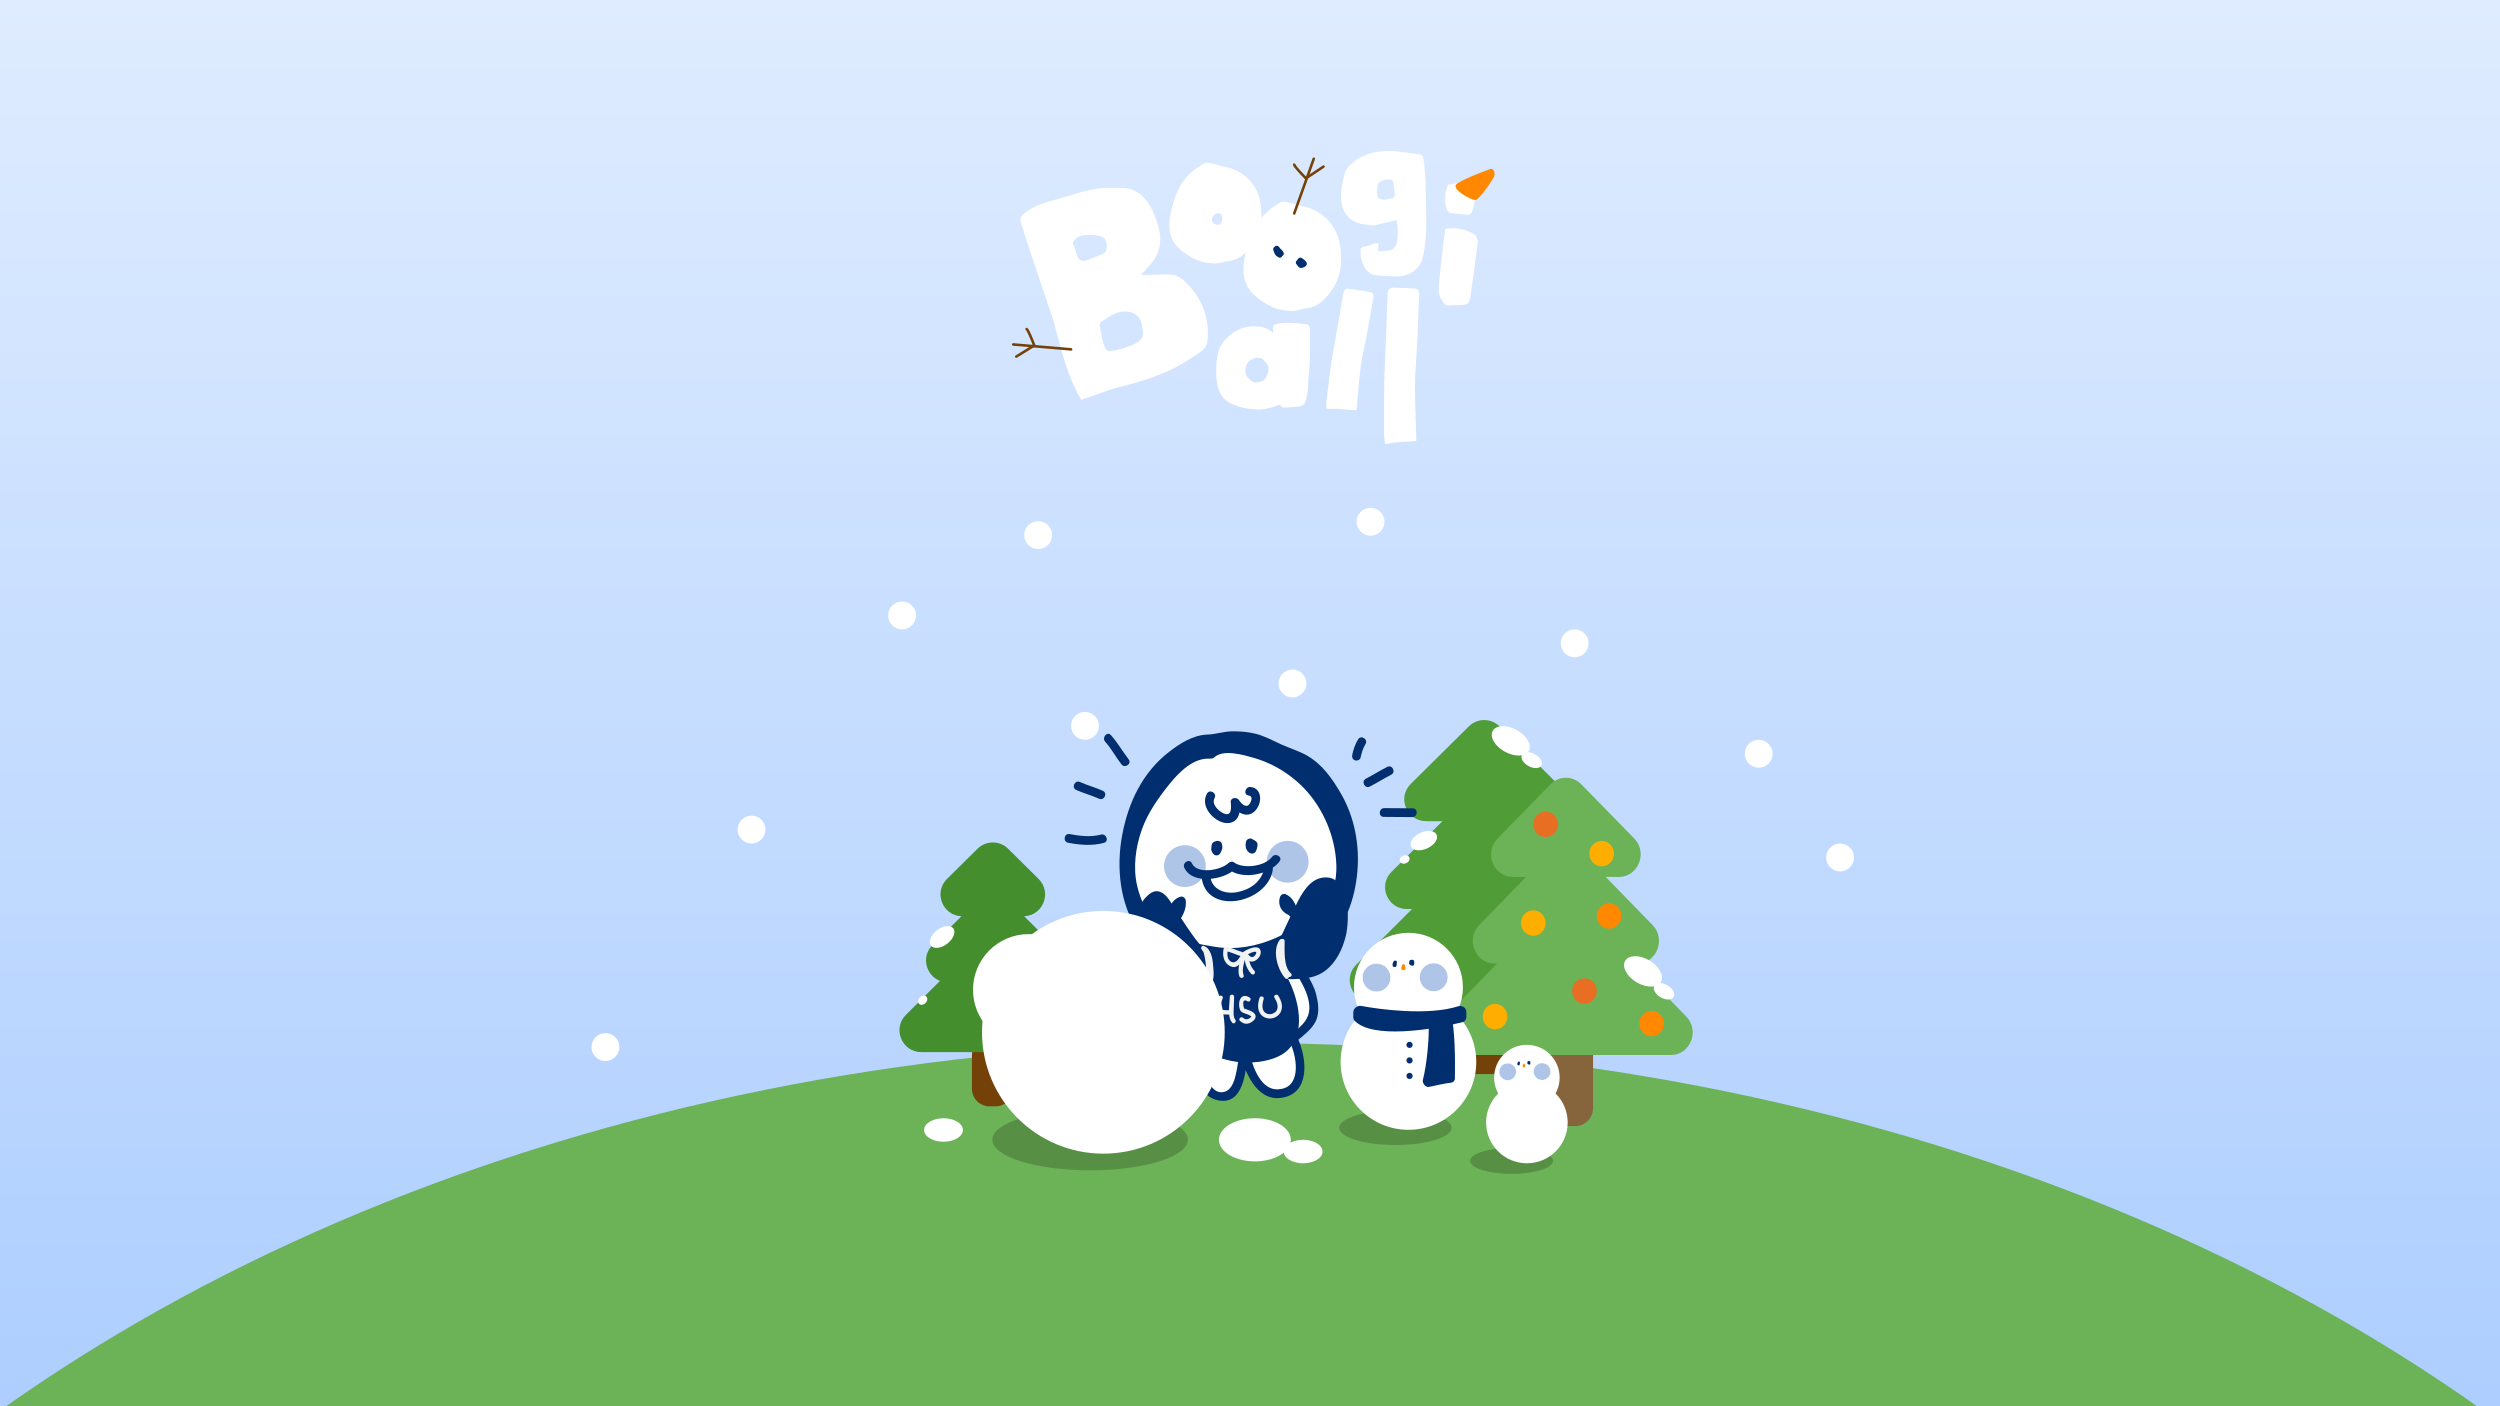 <svg width="1920" height="1080" viewBox="0 0 1920 1080" fill="none" xmlns="http://www.w3.org/2000/svg">
<rect x="0" y="0" width="1920" height="1080" fill="#808080" stroke="none"/>
<rect width="1920" height="1080" fill="url(#paint0_linear_1407_3060)"/>
<mask id="mask0_1407_3060" style="mask-type:alpha" maskUnits="userSpaceOnUse" x="0" y="370" width="1920" height="710">
<rect y="370" width="1920" height="710" fill="#D9D9D9"/>
</mask>
<g mask="url(#mask0_1407_3060)">
<path d="M1003.32 524.91C1003.32 530.824 998.527 535.618 992.614 535.618C986.701 535.618 981.907 530.824 981.907 524.91C981.907 518.997 986.701 514.203 992.614 514.203C998.527 514.203 1003.32 518.997 1003.32 524.91Z" fill="white"/>
<path d="M587.881 637.123C587.881 643.037 583.087 647.83 577.174 647.83C571.26 647.83 566.467 643.037 566.467 637.123C566.467 631.21 571.26 626.416 577.174 626.416C583.087 626.416 587.881 631.21 587.881 637.123Z" fill="white"/>
<path d="M739.495 766.465C739.495 772.378 734.701 777.172 728.788 777.172C722.874 777.172 718.08 772.378 718.08 766.465C718.08 760.552 722.874 755.758 728.788 755.758C734.701 755.758 739.495 760.552 739.495 766.465Z" fill="white"/>
<path d="M1063.28 400.707C1063.28 406.621 1058.49 411.414 1052.57 411.414C1046.66 411.414 1041.87 406.621 1041.87 400.707C1041.87 394.794 1046.66 390 1052.57 390C1058.49 390 1063.28 394.794 1063.28 400.707Z" fill="white"/>
<path d="M1361.37 578.875C1361.37 584.789 1356.58 589.582 1350.66 589.582C1344.75 589.582 1339.95 584.789 1339.95 578.875C1339.95 572.962 1344.75 568.168 1350.66 568.168C1356.58 568.168 1361.37 572.962 1361.37 578.875Z" fill="white"/>
<path d="M1220.03 494.074C1220.03 499.988 1215.24 504.782 1209.33 504.782C1203.41 504.782 1198.62 499.988 1198.62 494.074C1198.62 488.161 1203.41 483.367 1209.33 483.367C1215.24 483.367 1220.03 488.161 1220.03 494.074Z" fill="white"/>
<path d="M1423.9 658.539C1423.9 664.453 1419.11 669.246 1413.19 669.246C1407.28 669.246 1402.49 664.453 1402.49 658.539C1402.49 652.626 1407.28 647.832 1413.19 647.832C1419.11 647.832 1423.9 652.626 1423.9 658.539Z" fill="white"/>
<path d="M808.021 410.987C808.021 416.9 803.228 421.694 797.314 421.694C791.401 421.694 786.607 416.9 786.607 410.987C786.607 405.073 791.401 400.279 797.314 400.279C803.228 400.279 808.021 405.073 808.021 410.987Z" fill="white"/>
<path d="M703.519 472.658C703.519 478.572 698.725 483.366 692.812 483.366C686.898 483.366 682.104 478.572 682.104 472.658C682.104 466.745 686.898 461.951 692.812 461.951C698.725 461.951 703.519 466.745 703.519 472.658Z" fill="white"/>
<path d="M843.998 557.459C843.998 563.373 839.204 568.166 833.29 568.166C827.377 568.166 822.583 563.373 822.583 557.459C822.583 551.546 827.377 546.752 833.29 546.752C839.204 546.752 843.998 551.546 843.998 557.459Z" fill="white"/>
<path d="M475.67 804.154C475.67 810.068 470.876 814.862 464.963 814.862C459.049 814.862 454.256 810.068 454.256 804.154C454.256 798.241 459.049 793.447 464.963 793.447C470.876 793.447 475.67 798.241 475.67 804.154Z" fill="white"/>
<path fill-rule="evenodd" clip-rule="evenodd" d="M-185 1246.93C56.9 978.519 476.466 801 953.542 801C1438.74 801 1864.45 984.612 2104.28 1260.71C1862.65 1634.56 1442.23 1882 964.035 1882C479.985 1882 55.14 1628.47 -185 1246.93Z" fill="#6CB257"/>
<path d="M1118.53 768.432C1118.53 760.972 1124.58 754.924 1132.04 754.924H1147.2C1154.66 754.924 1160.71 760.972 1160.71 768.432V811.39C1160.71 818.851 1154.66 824.899 1147.2 824.899H1132.04C1124.58 824.899 1118.53 818.851 1118.53 811.39V768.432Z" fill="#744108"/>
<path fill-rule="evenodd" clip-rule="evenodd" d="M1128.05 557.849C1134.58 551.384 1145.1 551.384 1151.63 557.849L1196.22 602.014C1206.85 612.543 1199.4 630.666 1184.44 630.666H1171.9L1210.98 669.533C1221.58 680.071 1214.11 698.16 1199.17 698.16H1195.25L1238.12 740.883C1248.71 751.427 1241.24 769.499 1226.3 769.499H1053.38C1038.44 769.499 1030.98 751.427 1041.56 740.883L1084.43 698.16H1080.51C1065.57 698.16 1058.1 680.071 1068.7 669.533L1107.78 630.666H1095.25C1080.28 630.666 1072.83 612.543 1083.46 602.014L1128.05 557.849Z" fill="#509D38"/>
<path d="M1174.12 576.621C1171.58 581.21 1163.32 581.503 1155.68 577.274C1148.03 573.046 1143.88 565.898 1146.42 561.309C1148.96 556.72 1157.22 556.428 1164.86 560.656C1172.51 564.884 1176.66 572.032 1174.12 576.621Z" fill="white"/>
<path d="M1183.82 587.89C1182.44 590.388 1177.97 590.563 1173.84 588.28C1169.71 585.996 1167.48 582.12 1168.86 579.622C1170.24 577.123 1174.71 576.949 1178.84 579.232C1182.97 581.515 1185.2 585.391 1183.82 587.89Z" fill="white"/>
<path d="M1103.31 641.033C1104.83 644.293 1101.65 648.978 1096.21 651.496C1090.78 654.015 1085.15 653.414 1083.64 650.155C1082.13 646.895 1085.31 642.21 1090.74 639.691C1096.17 637.172 1101.8 637.773 1103.31 641.033Z" fill="white"/>
<path d="M1082.32 658.435C1083.03 659.965 1082 661.949 1080.03 662.865C1078.05 663.781 1075.87 663.283 1075.16 661.752C1074.45 660.221 1075.48 658.238 1077.46 657.322C1079.43 656.406 1081.61 656.904 1082.32 658.435Z" fill="white"/>
<path d="M746.452 810.583C746.452 803.122 752.5 797.074 759.96 797.074H764.645C772.105 797.074 778.153 803.122 778.153 810.583V836.153C778.153 843.613 772.105 849.661 764.645 849.661H759.96C752.5 849.661 746.452 843.613 746.452 836.153V810.583Z" fill="#744108"/>
<path fill-rule="evenodd" clip-rule="evenodd" d="M750.681 651.868C757.209 645.403 767.727 645.403 774.255 651.868L797.651 675.039C808.118 685.406 801.051 703.136 786.549 703.679L808.779 725.787C817.823 734.782 813.711 749.276 803.02 753.33L829.194 779.411C839.775 789.954 832.308 808.026 817.371 808.026H707.565C692.627 808.026 685.161 789.954 695.742 779.411L721.916 753.33C711.224 749.276 707.112 734.782 716.157 725.787L738.386 703.679C723.884 703.136 716.817 685.406 727.285 675.039L750.681 651.868Z" fill="#448E2D"/>
<path d="M732.114 712.952C734.311 715.795 732.251 721.069 727.513 724.731C722.774 728.393 717.152 729.057 714.955 726.214C712.757 723.371 714.817 718.098 719.556 714.435C724.294 710.773 729.916 710.109 732.114 712.952Z" fill="white"/>
<path d="M711.42 765.394C712.604 766.595 712.307 768.809 710.756 770.338C709.205 771.867 706.987 772.133 705.803 770.931C704.618 769.73 704.915 767.516 706.466 765.987C708.017 764.458 710.235 764.192 711.42 765.394Z" fill="white"/>
<path d="M1183.23 809.838C1183.23 802.134 1189.28 795.889 1196.74 795.889H1209.96C1217.42 795.889 1223.47 802.134 1223.47 809.838V850.868C1223.47 858.572 1217.42 864.817 1209.96 864.817H1196.74C1189.28 864.817 1183.23 858.572 1183.23 850.868V809.838Z" fill="#86643C"/>
<path fill-rule="evenodd" clip-rule="evenodd" d="M1190.82 602.318C1197.35 595.641 1207.87 595.641 1214.4 602.318L1255.06 643.904C1265.69 654.776 1258.23 673.491 1243.27 673.491H1233.19L1269.14 710.413C1279.74 721.296 1272.28 739.975 1257.33 739.975H1255.46L1295.04 780.697C1305.62 791.585 1298.15 810.247 1283.22 810.247H1122C1107.06 810.247 1099.6 791.585 1110.18 780.697L1149.75 739.975H1147.88C1132.94 739.975 1125.48 721.296 1136.07 710.413L1172.03 673.491H1161.95C1146.98 673.491 1139.53 654.776 1150.16 643.904L1190.82 602.318Z" fill="#6CB257"/>
<path d="M1277.91 786.115C1277.91 791.515 1273.67 795.892 1268.44 795.892C1263.21 795.892 1258.97 791.515 1258.97 786.115C1258.97 780.715 1263.21 776.338 1268.44 776.338C1273.67 776.338 1277.91 780.715 1277.91 786.115Z" fill="#FF8800"/>
<path d="M1245.24 703.5C1245.24 708.899 1241 713.277 1235.77 713.277C1230.55 713.277 1226.31 708.899 1226.31 703.5C1226.31 698.1 1230.55 693.723 1235.77 693.723C1241 693.723 1245.24 698.1 1245.24 703.5Z" fill="#FF8800"/>
<path d="M1239.56 655.592C1239.56 660.991 1235.32 665.369 1230.09 665.369C1224.86 665.369 1220.63 660.991 1220.63 655.592C1220.63 650.192 1224.86 645.814 1230.09 645.814C1235.32 645.814 1239.56 650.192 1239.56 655.592Z" fill="#FFAE00"/>
<path d="M1187.01 708.875C1187.01 714.274 1182.77 718.652 1177.54 718.652C1172.31 718.652 1168.08 714.274 1168.08 708.875C1168.08 703.475 1172.31 699.098 1177.54 699.098C1182.77 699.098 1187.01 703.475 1187.01 708.875Z" fill="#FFAE00"/>
<path d="M1157.66 780.738C1157.66 786.138 1153.42 790.515 1148.19 790.515C1142.97 790.515 1138.73 786.138 1138.73 780.738C1138.73 775.338 1142.97 770.961 1148.19 770.961C1153.42 770.961 1157.66 775.338 1157.66 780.738Z" fill="#FFAE00"/>
<path d="M1226.31 761.181C1226.31 766.581 1222.07 770.958 1216.84 770.958C1211.61 770.958 1207.37 766.581 1207.37 761.181C1207.37 755.782 1211.61 751.404 1216.84 751.404C1222.07 751.404 1226.31 755.782 1226.31 761.181Z" fill="#E76E23"/>
<path d="M1196.48 633.103C1196.48 638.503 1192.24 642.88 1187.01 642.88C1181.78 642.88 1177.54 638.503 1177.54 633.103C1177.54 627.704 1181.78 623.326 1187.01 623.326C1192.24 623.326 1196.48 627.704 1196.48 633.103Z" fill="#E76E23"/>
<path d="M1275.7 753.939C1273.17 758.678 1264.91 758.98 1257.26 754.613C1249.61 750.247 1245.47 742.866 1248.01 738.127C1250.54 733.388 1258.8 733.086 1266.45 737.453C1274.1 741.819 1278.24 749.2 1275.7 753.939Z" fill="white"/>
<path d="M1285.4 765.577C1284.02 768.157 1279.55 768.337 1275.42 765.979C1271.29 763.622 1269.07 759.619 1270.45 757.039C1271.83 754.459 1276.3 754.279 1280.43 756.636C1284.56 758.994 1286.78 762.997 1285.4 765.577Z" fill="white"/>
<path d="M1114.94 866.127C1114.94 873.438 1095.59 879.365 1071.72 879.365C1047.84 879.365 1028.49 873.438 1028.49 866.127C1028.49 858.816 1047.84 852.889 1071.72 852.889C1095.59 852.889 1114.94 858.816 1114.94 866.127Z" fill="#436F35" fill-opacity="0.5"/>
<path d="M1192.75 891.522C1192.75 897.042 1178.48 901.518 1160.87 901.518C1143.27 901.518 1128.99 897.042 1128.99 891.522C1128.99 886.001 1143.27 881.525 1160.87 881.525C1178.48 881.525 1192.75 886.001 1192.75 891.522Z" fill="#436F35" fill-opacity="0.5"/>
<path d="M912.318 875.311C912.318 888.292 878.692 898.816 837.212 898.816C795.731 898.816 762.105 888.292 762.105 875.311C762.105 862.33 795.731 851.807 837.212 851.807C878.692 851.807 912.318 862.33 912.318 875.311Z" fill="#436F35" fill-opacity="0.5"/>
<path d="M927.415 804.972C904.258 821.232 883.943 764.835 899.989 745.442C899.989 745.442 1021.72 738.76 927.415 804.972Z" fill="#AEC5E7"/>
<path d="M925.715 802.066C909.369 812.963 899.876 783.799 898.128 772.59C897.452 768.257 897.388 763.634 897.989 759.29C898.257 757.327 898.761 755.407 899.361 753.52C899.651 752.608 900.048 751.739 900.466 750.881C901.389 748.982 902.933 748.65 900.005 748.811C901.914 748.704 903.834 748.671 905.743 748.639C915.676 748.489 925.705 748.897 935.508 750.505C942.716 751.685 956.049 753.745 959.256 761.693C961.401 766.981 957.561 772.708 954.536 776.784C947.017 786.952 935.916 794.858 925.715 802.066C922.197 804.554 925.554 810.41 929.115 807.89C938.447 801.293 947.661 794.321 955.523 785.987C959.974 781.268 964.179 775.787 965.981 769.458C968.748 759.676 961.98 752.275 953.56 748.564C937.439 741.453 917.51 741.227 900.144 742.075C894.041 742.375 891.735 754.86 891.22 759.419C890.159 768.868 891.746 778.533 894.942 787.435C899.876 801.143 913.198 818.508 929.115 807.89C932.719 805.487 929.341 799.641 925.715 802.066Z" fill="#002E6E"/>
<path d="M920.056 821.028C916.151 827.41 892.629 827.045 893.305 817.016C893.305 812.329 910.027 804.982 913.373 800.96C913.363 800.96 934.772 796.948 920.056 821.028Z" fill="white"/>
<path d="M917.137 819.321C913.823 823.944 902.389 822.142 898.345 819.857C894.945 817.927 897.723 815.878 899.761 814.355C903.322 811.684 907.259 809.539 910.98 807.115C912.289 806.257 913.533 805.324 914.745 804.337C916.054 803.275 914.209 804.219 914.037 804.24C915.432 804.058 916.933 803.983 918.328 804.198C925.932 805.388 919.197 815.857 917.137 819.321C914.906 823.075 920.741 826.465 922.961 822.721C927.423 815.213 933.119 802.256 921.663 798.062C919.315 797.204 916.504 797.193 914.037 797.483C910.251 797.923 906.776 801.827 903.569 803.822C899.117 806.589 893.358 809.464 890.655 814.183C888.198 818.495 891.416 823.3 894.934 825.682C902.185 830.594 917.545 830.283 922.951 822.732C925.503 819.182 919.647 815.824 917.137 819.321Z" fill="#002E6E"/>
<path d="M994.301 800.293C999.653 812.327 1003 833.736 986.943 839.089C967.55 845.106 958.187 819.696 955.505 806.321C953.499 818.355 952.834 847.787 933.431 841.105C921.386 836.418 919.38 812.349 921.386 800.968C921.386 800.968 958.841 827.054 988.938 800.968C998.87 792.366 1009.01 786.252 1009.01 776.223C1009.01 762.172 1003.65 754.825 996.961 743.445C996.961 743.445 939.438 713.348 917.363 749.462C909.877 761.711 901.307 794.94 920.71 801.633" fill="white"/>
<path d="M991.38 801.988C996.411 813.647 999.393 836.429 980.837 836.611C967.032 836.74 960.94 815.964 958.752 805.409C958.097 802.256 952.777 802.106 952.252 805.409C951.276 811.512 950.739 817.669 949.442 823.729C948.305 829.017 946.395 836.729 940.485 838.488C932.269 840.934 927.775 831.248 926.005 825.134C923.892 817.798 923.41 809.399 924.643 801.848C922.991 802.524 921.339 803.189 919.688 803.865C932.43 812.649 949.785 817.594 965.144 815.417C979.442 813.389 989.31 805.045 1000.05 796.099C1004.39 792.474 1009.14 788.173 1011.14 782.702C1013.36 776.621 1012.34 769.734 1010.77 763.588C1009.32 757.893 1006.33 752.627 1003.38 747.596C1001.85 744.979 1000.63 741.471 997.784 740.066C992.925 737.674 987.851 735.669 982.735 733.91C966.12 728.203 946.846 725.254 930.403 732.955C916.566 739.444 909.841 754.203 906.838 768.383C903.963 781.984 904.886 799.199 919.827 804.873C923.903 806.418 925.641 799.896 921.618 798.373C911.847 794.662 911.525 782.541 912.716 773.757C913.949 764.672 917.017 754.922 922.723 747.628C935.251 731.625 957.99 733.759 975.377 738.683C981.437 740.399 987.379 742.619 993.086 745.29C995.338 746.341 994.63 746.137 995.832 748.154C999.414 754.16 1002.89 760.06 1004.64 766.892C1006.6 774.583 1005.79 780.911 1000.3 786.735C994.92 792.452 988.012 797.987 981.512 802.342C970.615 809.646 957.218 810.45 944.765 807.479C937.192 805.677 929.513 802.47 923.077 798.041C921.404 796.882 918.465 797.976 918.122 800.057C915.601 815.556 917.886 844.634 938.694 845.439C956.338 846.114 956.864 818.935 958.741 807.211C956.574 807.211 954.408 807.211 952.241 807.211C955.362 822.292 964.758 845.954 984.076 843.143C1006.11 839.936 1003.82 813.958 997.194 798.598C995.488 794.597 989.675 798.04 991.38 801.988Z" fill="#002E6E"/>
<path d="M938.782 742.318C960.191 741.428 982.04 739.648 1002.55 730.724C1043.12 712.447 1048.03 647.779 1027.97 613.006C1022.62 603.642 1016.37 593.388 1007.46 586.695C998.987 580.002 987.392 577.781 978.028 572.429C963.763 564.406 945.25 563.065 929.643 567.527C910.465 566.637 886.171 589.827 877.697 605.433C866.553 626.842 861.201 651.812 863.871 675.892C866.102 694.169 873.686 715.128 888.842 725.833C900.436 734.306 922.285 742.78 937.001 742.329" fill="#002E6E"/>
<path d="M938.781 745.696C965.36 744.548 997.066 742.822 1018.16 724.534C1033.79 710.987 1040.6 689.642 1042.43 669.67C1044.29 649.162 1040.36 627.796 1030.07 609.894C1023.32 598.149 1015.49 586.855 1003.44 580.086C997.388 576.686 990.62 574.67 984.302 571.849C977.663 568.888 971.742 565.456 964.62 563.611C958.742 562.088 952.575 561.595 946.525 561.648C939.929 561.702 933.654 563.965 927.165 564.169C916.278 564.512 906.195 570.991 897.872 577.426C877.385 593.258 866.466 616.458 861.811 641.525C857.21 666.345 859.977 694.286 874.35 715.62C881.032 725.542 890.814 731.956 901.497 736.901C912.481 741.985 924.784 745.868 936.99 745.718C941.345 745.664 941.345 738.907 936.99 738.96C923.378 739.121 909.574 733.908 897.775 727.494C885.569 720.865 877.611 710.526 872.623 697.697C861.468 669.037 866.434 635.808 879.756 608.811C885.226 597.72 894.601 588.195 904.436 580.869C909.295 577.244 914.647 574.209 920.397 572.289C922.992 571.42 925.674 570.991 928.398 570.905C931.906 570.798 935.338 569.586 938.824 569.028C946.171 567.837 953.873 568.299 961.134 569.768C968.9 571.334 975.346 575.238 982.468 578.413C988.818 581.245 995.425 583.369 1001.51 586.779C1008.39 590.652 1013.65 596.958 1018.07 603.362C1035.87 629.158 1040.9 661.54 1031.22 691.508C1026.7 705.474 1018.02 718.098 1005.23 725.606C985.879 736.954 960.576 738.038 938.77 738.982C934.437 739.132 934.416 745.889 938.781 745.696Z" fill="#002E6E"/>
<path d="M928.831 579.273C915.445 578.039 900.846 592.874 893.789 602.291C880.993 618.895 871.747 634.126 869.226 654.655C866.706 674.295 870.406 691.66 882.13 707.17C894.304 724.021 913.053 726.992 932.252 730.413C961.277 735.54 989.712 721.94 1012.31 704.81C1040.24 683.637 1030.07 639.124 1012.93 614.283C1002.11 598.312 986.858 586.846 968.517 580.292C960.022 577.235 937.68 571.615 930.161 579.252" fill="white"/>
<path d="M928.833 575.895C916.83 575.262 906.458 583.543 898.489 591.619C889.35 600.876 881.574 612.364 875.492 623.808C862.557 648.146 860.937 678.897 875.192 702.977C881.928 714.347 891.421 722.273 903.659 727.089C915.736 731.851 930.163 734.404 943.099 734.865C957.514 735.38 971.716 731.261 984.758 725.469C997.115 719.988 1010.32 712.319 1019.85 702.602C1043.84 678.157 1031.98 635.896 1014.92 611.227C1003.81 595.159 987.644 583.714 969.431 577.043C957.9 572.817 938.079 567.486 927.792 576.871C924.564 579.81 929.358 584.583 932.566 581.655C939.709 575.134 955.026 579.81 963.081 582.095C975.513 585.624 987.086 592.22 996.739 600.769C1014.64 616.622 1025.75 641.174 1026.34 665.018C1026.62 676.484 1023.58 688.036 1016 696.842C1011.69 701.851 1005.86 705.519 1000.39 709.123C993.822 713.446 986.893 717.189 979.717 720.375C965.194 726.821 948.933 729.738 933.166 727.164C920.156 725.04 906.641 722.648 895.378 715.398C883.526 707.761 876.233 693.291 873.24 679.927C870.087 665.865 872.167 650.505 876.94 637.066C881.542 624.119 889.93 612.299 898.521 601.713C905.697 592.864 916.552 582.009 928.844 582.653C933.188 582.888 933.166 576.131 928.833 575.895Z" fill="#002E6E"/>
<path d="M926.94 609.52C922.36 617.8 929.011 626.95 936.508 630.629C940.037 632.356 944.295 632.903 947.749 630.725C952.511 627.701 952.565 621.061 951.964 616.138C949.862 616.706 947.77 617.275 945.668 617.843C950.28 624.783 959.097 629.599 965.157 621.243C969.255 615.602 969.115 605.551 960.631 604.404C956.373 603.824 954.538 610.335 958.84 610.914C962.036 611.343 961.414 614.218 960.18 616.556C957.563 621.501 953.627 617.607 951.503 614.422C949.83 611.912 944.778 612.512 945.207 616.127C945.807 621.072 945.743 627.647 939.265 624.472C935.532 622.638 930.298 617.414 932.775 612.931C934.888 609.112 929.053 605.712 926.94 609.52Z" fill="#002E6E"/>
<path d="M930.491 649.57C930.491 649.742 930.481 649.913 930.47 650.096C930.545 649.163 930.491 649.828 930.448 650.053C930.341 650.589 930.266 651.125 930.213 651.672C930.084 652.938 930.695 654.29 931.403 655.298C932.111 656.295 933.044 656.971 934.321 656.971C935.962 656.971 937.002 655.909 937.581 654.493C937.442 654.804 937.453 654.794 937.592 654.472C937.689 654.257 937.785 654.043 937.882 653.839C938.128 653.303 938.375 652.756 938.547 652.187C938.933 650.889 938.718 649.538 938.472 648.24C937.946 645.494 933.463 644.786 932.293 647.436C931.596 649.002 931.392 650.557 931.382 652.262C931.382 653.764 932.411 655.126 933.859 655.523C935.404 655.952 936.809 655.233 937.678 653.968C939.04 651.994 939.051 649.634 937.56 647.757C935.919 645.698 931.982 646.406 931.5 649.13C931.178 650.943 931.961 652.766 933.859 653.281C935.511 653.732 937.689 652.734 938.01 650.922C938.01 650.9 938.021 650.879 938.021 650.857C937.731 651.351 937.442 651.855 937.152 652.348C937.163 652.337 937.174 652.327 937.184 652.316C936.691 652.606 936.187 652.895 935.694 653.185C934.063 653.775 932.004 652.498 931.972 650.847C931.95 650.546 932.025 650.267 932.175 650.021C932.079 650.203 931.961 650.385 931.832 650.557C933.934 651.125 936.026 651.694 938.128 652.262C938.128 651.833 938.139 651.404 938.161 650.975C938.193 650.578 938.193 650.6 938.139 651.04C938.171 650.868 938.461 650.053 938.107 650.836C936.047 650.568 933.988 650.299 931.929 650.031C931.972 650.224 932.004 650.417 932.036 650.611C931.972 650.128 931.961 650.053 931.982 650.407C931.982 650.535 931.982 650.653 931.972 650.782C932.015 649.806 932.057 650.224 931.961 650.546C931.843 650.868 931.897 650.761 932.1 650.235C932.015 650.439 931.918 650.632 931.832 650.825C931.553 651.436 931.285 652.069 931.028 652.691C933.087 652.423 935.146 652.155 937.206 651.887C937.045 651.662 936.573 650.611 936.895 651.512C936.809 651.147 936.82 651.254 936.927 651.844C936.948 651.479 936.916 651.608 936.852 652.209C936.991 651.329 937.195 650.471 937.217 649.57C937.26 647.725 935.64 646.191 933.838 646.191C931.993 646.191 930.545 647.736 930.491 649.57Z" fill="#002E6E"/>
<path d="M956.933 646.447C956.226 649.429 956.612 652.604 959.143 654.642C961.16 656.261 963.905 655.714 964.785 653.151C965.3 651.66 965.75 650.287 965.793 648.689C965.868 646.286 962.801 644.27 960.709 645.771C960.527 645.9 960.355 646.018 960.162 646.136C959.615 646.447 961.031 645.879 960.387 646.007C962.361 645.6 959.583 646.222 959.261 646.415C957.888 647.273 957.609 648.571 957.373 650.019C958.457 649.193 959.551 648.367 960.634 647.541C960.613 647.541 960.591 647.541 960.58 647.541C958.735 647.541 957.202 649.075 957.202 650.92C957.202 652.765 958.735 654.298 960.58 654.298C961.063 654.298 961.546 654.298 962.028 654.298C963.873 654.298 965.407 652.765 965.407 650.92C965.407 649.075 963.873 647.541 962.028 647.541C962.007 647.541 961.985 647.541 961.975 647.541C962.951 649.236 963.916 650.93 964.892 652.625C965.74 650.694 965.997 648.635 964.839 646.747C964.109 645.557 963.015 644.892 961.621 644.784C960.151 644.677 958.564 645.9 958.264 647.348C957.899 649.15 958.757 650.995 960.623 651.499C962.307 651.96 964.41 650.941 964.774 649.139C964.774 649.118 964.785 649.096 964.785 649.086C964.495 649.579 964.206 650.083 963.916 650.577C963.927 650.566 963.938 650.555 963.948 650.544C963.155 650.877 962.361 651.209 961.556 651.531C961.578 651.531 961.589 651.531 961.61 651.531C961.042 651.381 960.473 651.22 959.905 651.07C959.518 650.845 959.218 650.534 958.993 650.147C959.154 650.437 959.122 650.319 958.886 649.815C958.971 650.158 958.971 650.072 958.886 649.558C958.939 650.137 958.95 649.407 959.047 649.204C958.542 650.341 958.382 651.477 959.047 652.614C959.647 653.644 960.773 654.288 961.964 654.288C961.985 654.288 962.007 654.288 962.018 654.288C963.862 654.288 965.396 652.754 965.396 650.909C965.396 649.064 963.862 647.53 962.018 647.53C961.535 647.53 961.052 647.53 960.57 647.53C958.725 647.53 957.191 649.064 957.191 650.909C957.191 652.754 958.725 654.288 960.57 654.288C960.591 654.288 960.613 654.288 960.623 654.288C962.007 654.288 963.637 653.269 963.884 651.81C963.948 651.435 964.002 651.059 964.066 650.684C964.088 650.576 964.109 650.469 964.141 650.373C963.573 652.378 962.254 652.539 961.202 652.657C962.275 652.539 963.219 652.25 964.109 651.606C962.414 650.63 960.72 649.665 959.025 648.689C958.993 649.118 959.004 649.161 959.057 648.807C959.014 649.118 958.918 649.429 958.821 649.729C958.66 650.276 958.435 650.812 958.253 651.359C960.13 650.866 962.018 650.362 963.895 649.869C963.734 649.74 962.972 648.86 963.401 649.472C963.219 649.128 963.219 649.161 963.401 649.568C963.348 649.407 963.305 649.246 963.273 649.075C963.476 649.944 963.315 648.957 963.326 648.689C963.273 649.59 963.391 648.463 963.433 648.26C963.862 646.468 962.897 644.602 961.074 644.109C959.358 643.605 957.352 644.656 956.933 646.447Z" fill="#002E6E"/>
<path d="M936.78 751.467C936.78 740.762 953.502 734.08 962.866 735.41C979.588 738.081 986.946 751.467 991.622 766.848C995.634 782.229 997.64 800.957 980.253 808.315C967.542 814.332 952.161 813.002 938.786 808.98C904.001 796.945 928.757 763.502 940.792 742.757" fill="#002E6E"/>
<path d="M940.161 751.466C940.654 742.521 953.418 738.67 960.755 738.627C970.945 738.563 978.828 746.736 983.333 754.985C987.892 763.351 990.38 773.315 990.949 782.808C991.635 794.252 986.83 802.211 976.125 806.416C964.541 810.964 951.284 809.097 939.678 805.729C931.591 803.391 924.823 797.417 924.351 788.729C923.922 780.941 927.622 773.079 931.044 766.322C934.852 758.814 939.464 751.745 943.711 744.484C945.91 740.708 940.075 737.319 937.876 741.073C928.942 756.357 914.504 774.763 918.216 793.62C920.146 803.445 929.188 809.087 937.898 812.251C950.801 816.949 966.772 817.324 979.558 812.294C1002.91 803.112 999.755 775.954 991.592 756.765C987.152 746.318 980.416 737.834 969.615 733.651C960.144 729.982 948.592 732.417 940.676 738.574C936.45 741.867 933.704 746.05 933.404 751.477C933.157 755.81 939.914 755.789 940.161 751.466Z" fill="#002E6E"/>
<path d="M926.072 665.178C926.072 674.048 918.886 681.235 910.015 681.235C901.145 681.235 893.958 674.048 893.958 665.178C893.958 656.308 901.145 649.121 910.015 649.121C918.886 649.121 926.072 656.318 926.072 665.178Z" fill="#AEC5E7"/>
<path d="M1004.99 661.83C1004.99 670.701 997.807 677.887 988.936 677.887C980.066 677.887 972.879 670.701 972.879 661.83C972.879 652.96 980.066 645.773 988.936 645.773C997.807 645.784 1004.99 652.971 1004.99 661.83Z" fill="#AEC5E7"/>
<path d="M1043.01 567.84C1040.76 571.509 1039.41 575.523 1038.52 579.707C1038.13 581.503 1038.79 583.346 1040.68 583.963C1042.29 584.49 1044.55 583.598 1044.94 581.802C1045.71 578.185 1046.74 574.667 1048.69 571.489C1050.95 567.791 1045.28 564.113 1043.01 567.84Z" fill="#002E6E"/>
<path d="M1052.05 604.054C1057.6 601.184 1062.89 597.852 1068.44 594.982C1072.3 592.987 1069.26 586.967 1065.39 588.967C1059.83 591.836 1054.55 595.169 1048.99 598.038C1045.13 600.033 1048.19 606.049 1052.05 604.054Z" fill="#002E6E"/>
<path d="M1062.73 627.368C1070.01 627.342 1077.29 627.556 1084.56 627.531C1088.9 627.518 1089.31 620.776 1084.96 620.798C1077.68 620.824 1070.4 620.61 1063.13 620.635C1058.79 620.648 1058.39 627.385 1062.73 627.368Z" fill="#002E6E"/>
<path d="M848.814 569.717C853.577 574.996 856.918 581.385 861.242 586.992C863.896 590.428 869.452 586.614 866.794 583.163C862.098 577.062 858.374 570.327 853.187 564.588C850.285 561.355 845.947 566.535 848.814 569.717Z" fill="#002E6E"/>
<path d="M826.557 606.694C832.269 609.267 838.364 610.847 844.081 613.434C848.041 615.22 850.916 609.117 846.946 607.326C841.229 604.739 835.134 603.159 829.422 600.586C825.462 598.799 822.587 604.903 826.557 606.694Z" fill="#002E6E"/>
<path d="M820.343 647.236C829.417 648.957 838.775 649.769 847.797 647.331C852.001 646.199 849.678 639.861 845.503 640.983C837.667 643.088 829.335 642.059 821.477 640.576C817.21 639.771 816.067 646.426 820.343 647.236Z" fill="#002E6E"/>
<path d="M938.78 739.422C920.718 738.081 908.683 711.995 899.319 699.285C894.632 692.592 890.621 682.563 882.598 691.262C876.58 697.279 876.58 710.654 876.58 718.688C877.245 742.103 891.961 750.791 914.036 753.473C922.059 754.813 941.462 754.813 938.115 742.103" fill="#002E6E"/>
<path d="M938.777 736.045C928.609 734.973 921.305 725.673 915.77 717.961C909.946 709.842 904.561 701.272 899.155 692.862C896.903 689.366 894.414 686.105 890.349 684.732C886.102 683.295 881.951 686.942 879.387 689.784C872.78 697.11 873.209 709.498 873.198 718.68C873.198 727.733 876.094 736.646 882.047 743.5C888.043 750.418 897.375 753.743 906.063 755.588C917.4 757.991 945.556 760.586 941.362 741.194C940.44 736.946 933.94 738.748 934.862 742.985C937.673 755.974 906.771 749.056 901.376 747.436C894.243 745.291 887.904 741.247 883.989 734.812C879.634 727.657 879.752 718.851 880.085 710.785C880.278 706.173 880.825 701.379 882.68 697.11C883.506 695.201 884.815 693.796 886.284 692.358C889.041 689.655 891.1 693.045 892.559 695.104C896.999 701.389 901.097 707.954 905.269 714.422C913.174 726.66 923.042 741.129 938.777 742.781C943.1 743.253 943.057 736.496 938.777 736.045Z" fill="#002E6E"/>
<path d="M976.904 741.43C984.927 725.373 992.285 708.651 1000.32 692.605C1012.35 669.19 1029.75 673.212 1031.76 699.963C1033.1 716.685 1026.4 738.759 1010.35 746.117C1003.65 748.788 972.227 752.81 978.245 736.753C978.91 736.088 979.585 734.747 980.915 734.082" fill="#002E6E"/>
<path d="M979.823 743.136C985.089 732.56 990.045 721.844 995.086 711.161C999.387 702.033 1003.12 691.425 1010.41 684.196C1015.11 679.53 1020.69 679.562 1024.36 685.204C1029.02 692.38 1029 702.559 1028.19 710.754C1026.81 724.483 1019.37 741.14 1004.6 744.154C999.366 745.227 993.895 745.495 988.586 744.98C985.014 744.637 976.787 741.291 982.622 736.979C986.076 734.426 982.719 728.559 979.222 731.154C973.763 735.187 971.939 743.178 977.667 747.951C983.105 752.489 991.74 752.253 998.368 751.759C1005.51 751.223 1011.96 749.893 1017.77 745.506C1026.33 739.06 1031.15 728.795 1033.62 718.616C1036.69 706.013 1036.91 671.325 1016.01 673.996C1005.64 675.326 999.698 686.255 995.569 694.611C988.189 709.563 981.432 724.794 973.999 739.725C972.068 743.607 977.882 747.029 979.823 743.136Z" fill="#002E6E"/>
<path d="M963.38 737.567C960.066 733.963 952.901 733.115 948.878 735.893C945.821 737.996 945.307 744.195 949.147 745.729C952.118 746.909 956.419 743.305 958.725 741.921C960.312 740.967 962.146 739.733 964.045 739.637C966.276 739.519 965.901 744.195 965.879 745.45C966.287 744.914 966.694 744.378 967.102 743.841C962.029 745.225 958.736 741.632 958.521 736.762C958.425 734.617 955.078 734.606 955.175 736.762C955.496 743.841 960.774 749.033 967.992 747.07C968.721 746.866 969.204 746.201 969.215 745.461C969.279 742.136 969.097 737.867 965.472 736.505C962.726 735.464 959.25 737.738 957.03 739.057C956.129 739.594 950.627 743.369 950.048 742.436C948.514 739.969 951.345 737.996 953.448 737.727C955.936 737.416 959.261 738.038 961.02 739.958C962.468 741.524 964.828 739.154 963.38 737.567Z" fill="#002E6E"/>
<path d="M953.938 731.12C949.883 729.876 946.065 727.945 941.903 727.109C941.034 726.937 940.069 727.345 939.844 728.278C938.492 733.898 939.822 740.184 945.689 742.372C951.16 744.42 954.431 736.998 956.995 733.92C957.992 732.729 966.798 728.481 964.417 732.89C962.164 737.062 959 734.402 957.606 731.217C956.952 729.726 955.021 730.455 954.549 731.614C952.575 736.494 949.872 744.656 951.878 749.891C952.64 751.886 955.868 751.017 955.107 749C953.326 744.335 956.008 736.891 957.778 732.504C956.759 732.632 955.74 732.772 954.721 732.901C956.287 736.472 959.633 739.991 963.806 737.899C966.487 736.558 968.997 733.169 968.074 730.037C966.734 725.51 960.223 728.256 957.595 729.468C954.699 730.809 953.294 733.308 951.61 735.872C950.087 738.21 947.566 740.366 944.756 738.113C942.236 736.097 942.396 731.914 943.061 729.146C942.375 729.533 941.689 729.93 941.002 730.316C945.174 731.152 948.993 733.083 953.037 734.327C955.117 734.982 955.997 731.753 953.938 731.12Z" fill="#F1F2F2"/>
<path d="M955.839 735.411C955.979 740.002 957.834 744.614 961.009 747.961C962.5 749.527 964.86 747.156 963.38 745.59C960.816 742.887 959.304 739.101 959.186 735.401C959.121 733.255 955.775 733.255 955.839 735.411Z" fill="#F1F2F2"/>
<path d="M909.557 666.446C915.574 679.563 939.815 675.917 948.31 667.572C946.948 667.743 945.586 667.926 944.213 668.097C954.606 675.831 975.243 671.658 982.719 661.533C985.315 658.026 979.448 654.658 976.884 658.122C971.457 665.459 954.799 667.604 947.613 662.262C946.401 661.361 944.513 661.812 943.515 662.788C937.949 668.258 919.425 671.841 915.381 663.024C913.579 659.077 907.755 662.509 909.557 666.446Z" fill="#002E6E"/>
<path d="M922.703 672.536C925.116 703.877 973.33 694.149 977.481 668.084C978.156 663.826 971.656 662.003 970.981 666.293C969.264 677.041 960.126 683.326 949.958 685.214C940.637 686.941 930.254 683.015 929.449 672.546C929.106 668.224 922.36 668.192 922.703 672.536Z" fill="#002E6E"/>
<path d="M922.886 729.235C928.421 735.617 925.181 747.791 925.074 755.47C925.042 757.358 927.884 757.744 928.356 755.91C930.802 746.45 929.601 737.569 927.016 728.269C926.2 728.902 925.375 729.524 924.559 730.157C927.573 732.42 927.992 738.405 928.356 741.784C928.582 743.886 928.625 745.999 928.571 748.102C928.549 749.078 927.949 751.942 928.303 751.845C926.222 752.392 927.101 755.621 929.193 755.074C933.119 754.044 931.982 745.613 931.799 742.9C931.467 737.74 930.705 730.629 926.243 727.272C925.021 726.349 923.422 727.862 923.787 729.159C926.201 737.858 927.413 746.139 925.128 755.02C926.222 755.17 927.316 755.32 928.41 755.46C928.539 746.525 931.714 734.329 925.246 726.853C923.83 725.234 921.481 727.615 922.886 729.235Z" fill="#F1F2F2"/>
<path d="M982.822 721.854C976.816 729.78 980.977 744.603 987.091 751.307C988.443 752.787 990.502 750.91 989.719 749.28C985.804 741.107 983.562 731.979 986.544 723.141C985.45 722.99 984.356 722.84 983.262 722.701C983.294 730.574 982.393 744.228 989.097 749.966C990.727 751.361 993.109 749.001 991.468 747.596C985.568 742.555 986.63 729.705 986.609 722.69C986.598 720.749 983.916 720.491 983.326 722.25C980.055 731.947 982.543 742.008 986.834 750.964C987.713 750.288 988.582 749.612 989.462 748.937C984.292 743.284 980.645 730.23 985.708 723.537C987.006 721.821 984.099 720.159 982.822 721.854Z" fill="#F1F2F2"/>
<path d="M892.262 765.079C896.091 767.685 899.416 770.946 902.945 773.917C906.249 776.695 911.054 771.954 907.718 769.144C903.739 765.797 899.974 762.193 895.662 759.254C892.058 756.787 888.69 762.644 892.262 765.079Z" fill="#002E6E"/>
<path d="M935.83 765.733C934.403 769.337 930.542 786.209 936.999 787.185C939.112 787.507 940.013 784.278 937.889 783.957C936.527 783.753 937.138 776.942 937.213 775.901C937.428 772.791 937.9 769.53 939.058 766.623C939.841 764.618 936.613 763.749 935.83 765.733Z" fill="#F1F2F2"/>
<path d="M937.004 778.487C939.3 779.195 941.756 779.217 944.137 779.217C946.293 779.217 946.293 775.87 944.137 775.87C942.035 775.87 939.922 775.881 937.895 775.259C935.824 774.637 934.945 777.865 937.004 778.487Z" fill="#F1F2F2"/>
<path d="M944.465 765.509C944.411 771.376 942.202 780.461 946.288 785.416C947.661 787.079 950.01 784.698 948.659 783.046C946.964 780.997 947.458 777.018 947.5 774.551C947.543 771.526 947.79 768.523 947.811 765.498C947.822 763.353 944.486 763.353 944.465 765.509Z" fill="#F1F2F2"/>
<path d="M959.691 766.066C952.676 761.808 950.241 769.917 952.311 775.462C953.105 777.596 955.25 778.004 957.202 778.723C958.393 779.163 959.712 779.624 960.72 780.428C961.214 780.825 961.053 780.761 960.645 781.19C958.951 782.959 956.58 783.431 954.671 781.694C953.083 780.246 950.713 782.606 952.3 784.064C955.668 787.132 959.09 786.875 962.555 783.936C964.517 782.273 965.043 779.956 963.08 778.058C961.214 776.266 958.296 775.601 955.947 774.69C955.186 774.4 955.69 774.99 955.314 774.003C955.003 773.167 954.875 772.276 954.81 771.386C954.628 768.79 955.486 767.428 957.985 768.941C959.852 770.078 961.536 767.192 959.691 766.066Z" fill="#F1F2F2"/>
<path d="M967.274 766.401C966.041 770.359 965.44 775.164 968.036 778.725C970.02 781.45 973.366 782.586 976.638 782.104C979.684 781.653 982.484 779.712 983.749 776.88C985.594 772.761 983.985 768.246 981.701 764.663C980.542 762.851 977.646 764.524 978.815 766.347C980.51 769.007 981.926 772.171 980.8 775.325C980.081 777.341 978 778.478 976.016 778.832C974.096 779.176 971.918 778.393 970.771 776.805C968.786 774.07 969.591 770.241 970.503 767.28C971.135 765.232 967.907 764.352 967.274 766.401Z" fill="#F1F2F2"/>
<path d="M902.906 701.605C902.284 700.178 904.011 699.427 905.041 698.859C903.346 697.893 901.662 696.917 899.967 695.952C900.375 699.191 899.624 701.637 897.747 704.286C899.838 704.855 901.941 705.423 904.032 705.992C903.668 702.42 904.097 696.467 908.248 695.201C906.821 694.118 905.405 693.035 903.979 691.951C904.376 696.799 901.919 701.272 898.948 704.951C900.825 705.445 902.702 705.938 904.59 706.442C903.678 702.613 905.566 699.449 907.593 696.338C905.502 695.77 903.399 695.201 901.308 694.633C901.297 696.402 901.244 698.044 900.761 699.76C899.581 703.954 906.092 705.734 907.261 701.551C907.904 699.277 908.044 696.992 908.055 694.633C908.065 691.157 903.56 690.192 901.769 692.927C898.68 697.668 896.728 702.548 898.09 708.233C898.637 710.539 902.123 711.708 903.732 709.724C907.786 704.715 911.283 698.623 910.736 691.951C910.564 689.849 908.698 688.015 906.467 688.701C899.27 690.911 896.599 699.116 897.307 706.002C897.65 709.392 901.587 710.529 903.593 707.708C906.06 704.222 907.261 700.242 906.725 695.973C906.413 693.474 904.086 691.715 901.651 693.056C896.867 695.695 894.862 699.899 897.093 705.026C898.809 708.984 904.622 705.552 902.906 701.605Z" fill="#002E6E"/>
<path d="M995.628 697.26C991.777 697.174 988.248 695.061 989.514 690.824C988.13 691.607 986.746 692.391 985.363 693.184C988.43 694.364 989.567 699.448 990.361 702.194C992.013 700.928 993.665 699.652 995.317 698.386C993.171 697.035 992.678 695.447 992.184 693.045C990.307 694.139 988.43 695.233 986.543 696.327C988.141 698.011 989.085 699.974 989.685 702.194C990.822 706.388 997.333 704.607 996.185 700.403C995.284 697.067 993.686 694.075 991.305 691.554C988.849 688.958 985.02 691.693 985.663 694.836C986.51 698.966 988.28 701.926 991.895 704.211C994.416 705.798 997.666 703.192 996.85 700.403C995.231 694.825 992.957 688.915 987.143 686.674C985.395 685.998 983.486 687.403 982.992 689.033C980.429 697.625 987.454 703.814 995.606 704.007C999.982 704.103 999.972 697.357 995.628 697.26Z" fill="#002E6E"/>
<path d="M1029.59 815.593C1029.59 786.823 1052.91 763.501 1081.68 763.501C1110.45 763.501 1133.78 786.823 1133.78 815.593C1133.78 844.363 1110.45 867.686 1081.68 867.686C1052.91 867.686 1029.59 844.363 1029.59 815.593Z" fill="white"/>
<path d="M1039.85 758.239C1039.85 735.136 1058.58 716.407 1081.68 716.407C1104.79 716.407 1123.51 735.136 1123.51 758.239C1123.51 781.342 1104.79 800.07 1081.68 800.07C1058.58 800.07 1039.85 781.342 1039.85 758.239Z" fill="white"/>
<path d="M1068.13 750.801C1068.13 756.869 1063.21 761.786 1057.15 761.786C1051.08 761.786 1046.16 756.869 1046.16 750.801C1046.16 744.734 1051.08 739.816 1057.15 739.816C1063.21 739.814 1068.13 744.732 1068.13 750.801Z" fill="#AEC5E7"/>
<path d="M1057.15 762.043C1050.95 762.043 1045.9 756.999 1045.9 750.801C1045.9 744.6 1050.95 739.559 1057.15 739.559C1063.35 739.559 1068.39 744.603 1068.39 750.801C1068.39 756.999 1063.35 762.043 1057.15 762.043ZM1057.15 740.071C1051.23 740.071 1046.42 744.884 1046.42 750.799C1046.42 756.714 1051.23 761.526 1057.15 761.526C1063.06 761.526 1067.88 756.714 1067.88 750.799C1067.88 744.884 1063.06 740.071 1057.15 740.071Z" fill="white"/>
<path d="M1084.97 802.466C1084.97 803.817 1083.88 804.911 1082.53 804.911C1081.18 804.911 1080.08 803.817 1080.08 802.466C1080.08 801.116 1081.18 800.021 1082.53 800.021C1083.88 800.021 1084.97 801.115 1084.97 802.466Z" fill="#002E6E"/>
<path d="M1082.53 804.969C1081.15 804.969 1080.02 803.847 1080.02 802.467C1080.02 801.087 1081.15 799.965 1082.53 799.965C1083.91 799.965 1085.03 801.088 1085.03 802.467C1085.03 803.847 1083.91 804.969 1082.53 804.969ZM1082.53 800.079C1081.21 800.079 1080.14 801.15 1080.14 802.466C1080.14 803.783 1081.21 804.854 1082.53 804.854C1083.84 804.854 1084.91 803.783 1084.91 802.466C1084.91 801.15 1083.84 800.079 1082.53 800.079Z" fill="white"/>
<path d="M1084.97 814.394C1084.97 815.744 1083.88 816.839 1082.53 816.839C1081.18 816.839 1080.08 815.744 1080.08 814.394C1080.08 813.044 1081.18 811.949 1082.53 811.949C1083.88 811.949 1084.97 813.043 1084.97 814.394Z" fill="#002E6E"/>
<path d="M1082.53 816.897C1081.15 816.897 1080.02 815.774 1080.02 814.395C1080.02 813.015 1081.15 811.893 1082.53 811.893C1083.91 811.893 1085.03 813.015 1085.03 814.395C1085.03 815.774 1083.91 816.897 1082.53 816.897ZM1082.53 812.007C1081.21 812.007 1080.14 813.078 1080.14 814.394C1080.14 815.711 1081.21 816.782 1082.53 816.782C1083.84 816.782 1084.91 815.711 1084.91 814.394C1084.91 813.078 1083.84 812.007 1082.53 812.007Z" fill="white"/>
<path d="M1084.97 826.32C1084.97 827.67 1083.88 828.765 1082.53 828.765C1081.18 828.765 1080.08 827.67 1080.08 826.32C1080.08 824.97 1081.18 823.875 1082.53 823.875C1083.88 823.874 1084.97 824.969 1084.97 826.32Z" fill="#002E6E"/>
<path d="M1082.53 828.823C1081.15 828.823 1080.02 827.7 1080.02 826.321C1080.02 824.941 1081.15 823.818 1082.53 823.818C1083.91 823.818 1085.03 824.941 1085.03 826.321C1085.03 827.7 1083.91 828.823 1082.53 828.823ZM1082.53 823.932C1081.21 823.932 1080.14 825.004 1080.14 826.32C1080.14 827.636 1081.21 828.708 1082.53 828.708C1083.84 828.708 1084.91 827.636 1084.91 826.32C1084.91 825.004 1083.84 823.932 1082.53 823.932Z" fill="white"/>
<path d="M1112.07 750.538C1112.07 756.605 1107.15 761.523 1101.08 761.523C1095.01 761.523 1090.09 756.605 1090.09 750.538C1090.09 744.471 1095.01 739.553 1101.08 739.553C1107.15 739.55 1112.07 744.468 1112.07 750.538Z" fill="#AEC5E7"/>
<path d="M1101.08 761.78C1094.88 761.78 1089.84 756.736 1089.84 750.537C1089.84 744.337 1094.88 739.295 1101.08 739.295C1107.28 739.295 1112.33 744.339 1112.33 750.537C1112.33 756.736 1107.28 761.78 1101.08 761.78ZM1101.08 739.808C1095.17 739.808 1090.35 744.62 1090.35 750.535C1090.35 756.45 1095.17 761.263 1101.08 761.263C1107 761.263 1111.81 756.45 1111.81 750.535C1111.81 744.62 1107 739.808 1101.08 739.808Z" fill="white"/>
<path d="M1070.34 738.341C1070.1 738.797 1069.84 739.217 1069.65 739.7C1069.39 740.351 1069.45 741.095 1069.6 741.764C1069.86 742.974 1071.52 742.801 1071.87 741.764C1072.16 740.915 1072.52 740.096 1072.81 739.249C1072.05 739.042 1071.3 738.831 1070.54 738.624C1070.25 739.539 1070.18 740.497 1070.18 741.451C1070.18 741.976 1070.54 742.447 1071.05 742.587C1071.51 742.713 1072.17 742.522 1072.38 742.044C1072.78 741.103 1072.94 739.477 1071.97 738.81C1071.47 738.474 1070.61 738.675 1070.35 739.232C1070.24 739.481 1070.2 739.601 1070.18 739.877C1070.14 740.52 1070.75 741.056 1071.36 741.056C1072.03 741.056 1072.5 740.518 1072.54 739.877C1072.54 739.865 1072.54 739.854 1072.54 739.841C1072.49 740.04 1072.44 740.237 1072.38 740.437C1072.38 740.433 1072.39 740.428 1072.39 740.424C1071.85 740.565 1071.31 740.707 1070.77 740.846C1070.78 740.848 1070.78 740.85 1070.78 740.853C1070.64 740.711 1070.5 740.57 1070.36 740.43C1070.18 740.066 1070.27 740.216 1070.3 740.345C1070.36 740.63 1070.27 740.066 1070.31 740.42C1070.32 740.538 1070.32 740.655 1070.32 740.773C1070.31 740.919 1070.31 740.934 1070.33 740.818C1070.28 740.955 1070.29 740.968 1070.34 740.855C1071.08 741.054 1071.81 741.251 1072.54 741.451C1072.54 740.692 1072.59 739.978 1072.81 739.249C1073 738.636 1072.59 737.966 1071.99 737.798C1071.34 737.621 1070.75 738.015 1070.54 738.621C1070.25 739.47 1069.88 740.289 1069.6 741.136C1070.35 741.136 1071.11 741.136 1071.87 741.136C1071.83 740.964 1071.82 740.827 1071.83 740.649C1071.83 740.767 1071.98 740.21 1071.9 740.388C1072.04 740.09 1072.23 739.82 1072.38 739.53C1073.08 738.184 1071.05 736.993 1070.34 738.341Z" fill="#002E6E"/>
<path d="M1082.44 738.3C1082.44 738.363 1082.44 738.425 1082.44 738.487C1082.42 738.787 1082.48 738.23 1082.43 738.506C1082.41 738.646 1082.37 738.783 1082.33 738.918C1082.22 739.291 1082.19 739.64 1082.25 740.022C1082.42 740.969 1083.46 741.368 1084.25 741.638C1084.98 741.888 1085.74 741.233 1085.74 740.502C1085.74 739.769 1085.74 739.036 1085.74 738.3C1084.97 738.405 1084.2 738.508 1083.43 738.613C1083.53 739.346 1083.64 740.079 1083.74 740.815C1083.82 741.325 1084.41 741.68 1084.88 741.68C1085.41 741.68 1085.87 741.318 1086.02 740.815C1086.16 740.339 1086.22 739.842 1086.18 739.346C1086.17 739.119 1086.13 738.892 1086.09 738.667C1086.08 738.59 1086.07 738.513 1086.06 738.435C1086.1 738.684 1086.06 738.326 1086.06 738.3C1086.05 737.925 1085.85 737.441 1085.48 737.282C1084.91 737.042 1084.43 736.974 1083.86 737.272C1083.71 737.353 1083.57 737.486 1083.46 737.625C1083.38 737.717 1083.31 737.814 1083.24 737.91C1083.23 737.925 1083.22 737.94 1083.21 737.955C1083.33 737.752 1083.51 737.615 1083.75 737.544C1083.96 737.544 1084.17 737.544 1084.37 737.544C1084.51 737.623 1084.64 737.702 1084.77 737.782C1084.28 737.366 1083.59 737.3 1083.1 737.782C1082.68 738.208 1082.61 739.033 1083.1 739.449C1083.58 739.852 1084.15 739.994 1084.72 739.672C1084.96 739.539 1085.08 739.353 1085.24 739.145C1085.37 738.971 1085.05 739.372 1085.2 739.201C1084.97 739.464 1084.58 739.443 1084.29 739.319C1084.09 738.98 1083.9 738.639 1083.7 738.3C1083.71 738.673 1083.78 739.044 1083.84 739.413C1083.81 739.235 1083.84 739.694 1083.84 739.743C1083.84 739.897 1083.8 740.013 1083.74 740.189C1084.5 740.189 1085.26 740.189 1086.02 740.189C1085.91 739.456 1085.81 738.723 1085.7 737.988C1085.63 737.477 1085.04 737.122 1084.57 737.122C1083.92 737.122 1083.39 737.657 1083.39 738.3C1083.39 739.033 1083.39 739.766 1083.39 740.502C1083.89 740.122 1084.38 739.743 1084.88 739.366C1084.84 739.351 1084.37 739.166 1084.57 739.256C1084.46 739.209 1084.36 739.149 1084.26 739.085C1084.41 739.188 1084.44 739.211 1084.55 739.488C1084.52 739.372 1084.52 739.43 1084.57 739.664C1084.56 739.565 1084.61 739.385 1084.54 739.775C1084.63 739.278 1084.79 738.819 1084.8 738.303C1084.83 736.781 1082.47 736.783 1082.44 738.3Z" fill="#002E6E"/>
<path d="M1119.89 772.823C1096.77 780.195 1059.99 775.286 1045.43 772.551C1042.48 771.998 1039.33 774.466 1039.33 777.461V781.314C1039.33 782.249 1039.62 783.169 1040.26 783.847C1053.69 798.021 1098.89 791.089 1123.02 785.092C1124.88 784.631 1126.15 782.961 1126.15 781.052V777.09C1126.15 773.976 1122.85 771.876 1119.89 772.823Z" fill="#002E6E"/>
<path d="M1092.8 829.251C1095.72 817.947 1097.96 796.485 1097.11 784.404C1097.01 783.008 1097.86 781.709 1099.2 781.297L1111.1 777.623C1112.43 777.213 1113.86 777.798 1114.28 779.121C1117.4 788.881 1117.68 814.065 1117.36 828.481C1117.33 830.045 1116.05 831.302 1114.5 831.483C1109.91 832.019 1102.86 833.531 1097.46 834.734C1094.84 835.318 1092.13 831.85 1092.8 829.251Z" fill="#002E6E"/>
<path d="M1079.04 741.534L1079.35 743.654C1079.46 744.369 1078.91 745.013 1078.19 745.022L1077.36 745.033C1076.58 745.042 1076 744.316 1076.18 743.56L1076.7 741.43C1077.01 740.16 1078.84 740.241 1079.04 741.534Z" fill="#FF8800"/>
<path d="M1141.33 862.074C1141.33 844.776 1155.36 830.753 1172.66 830.753C1189.95 830.753 1203.98 844.776 1203.98 862.074C1203.98 879.372 1189.95 893.395 1172.66 893.395C1155.36 893.395 1141.33 879.372 1141.33 862.074Z" fill="white"/>
<path d="M1147.5 827.589C1147.5 813.698 1158.76 802.437 1172.65 802.437C1186.55 802.437 1197.81 813.698 1197.81 827.589C1197.81 841.479 1186.55 852.74 1172.65 852.74C1158.76 852.74 1147.5 841.479 1147.5 827.589Z" fill="white"/>
<path d="M1164.51 823.118C1164.51 826.766 1161.55 829.723 1157.9 829.723C1154.25 829.723 1151.29 826.766 1151.29 823.118C1151.29 819.471 1154.25 816.514 1157.9 816.514C1161.55 816.512 1164.51 819.469 1164.51 823.118Z" fill="#AEC5E7"/>
<path d="M1157.9 829.879C1154.17 829.879 1151.14 826.846 1151.14 823.119C1151.14 819.391 1154.17 816.359 1157.9 816.359C1161.63 816.359 1164.66 819.392 1164.66 823.119C1164.66 826.846 1161.63 829.879 1157.9 829.879ZM1157.9 816.668C1154.35 816.668 1151.45 819.561 1151.45 823.118C1151.45 826.674 1154.35 829.568 1157.9 829.568C1161.46 829.568 1164.35 826.674 1164.35 823.118C1164.35 819.561 1161.46 816.668 1157.9 816.668Z" fill="white"/>
<path d="M1190.92 822.958C1190.92 826.606 1187.96 829.563 1184.32 829.563C1180.67 829.563 1177.71 826.606 1177.71 822.958C1177.71 819.31 1180.67 816.354 1184.32 816.354C1187.96 816.352 1190.92 819.309 1190.92 822.958Z" fill="#AEC5E7"/>
<path d="M1184.32 829.718C1180.59 829.718 1177.56 826.686 1177.56 822.959C1177.56 819.231 1180.59 816.199 1184.32 816.199C1188.05 816.199 1191.08 819.232 1191.08 822.959C1191.08 826.686 1188.05 829.718 1184.32 829.718ZM1184.32 816.507C1180.76 816.507 1177.87 819.401 1177.87 822.957C1177.87 826.514 1180.76 829.407 1184.32 829.407C1187.88 829.407 1190.77 826.514 1190.77 822.957C1190.77 819.401 1187.88 816.507 1184.32 816.507Z" fill="white"/>
<path d="M1165.84 815.624C1165.7 815.898 1165.54 816.151 1165.42 816.441C1165.27 816.833 1165.3 817.28 1165.39 817.682C1165.55 818.41 1166.55 818.306 1166.76 817.682C1166.93 817.172 1167.15 816.679 1167.33 816.17C1166.87 816.045 1166.41 815.919 1165.96 815.794C1165.79 816.344 1165.74 816.92 1165.74 817.494C1165.74 817.809 1165.96 818.093 1166.27 818.177C1166.54 818.253 1166.94 818.138 1167.07 817.851C1167.31 817.285 1167.4 816.307 1166.82 815.906C1166.52 815.704 1166 815.825 1165.85 816.16C1165.78 816.309 1165.75 816.382 1165.74 816.548C1165.72 816.934 1166.08 817.257 1166.45 817.257C1166.86 817.257 1167.14 816.933 1167.16 816.548C1167.16 816.54 1167.16 816.534 1167.16 816.526C1167.13 816.646 1167.1 816.764 1167.07 816.884C1167.07 816.882 1167.07 816.879 1167.07 816.876C1166.75 816.962 1166.42 817.047 1166.1 817.13C1166.1 817.132 1166.1 817.133 1166.11 817.134C1166.02 817.049 1165.94 816.964 1165.85 816.88C1165.75 816.661 1165.8 816.751 1165.81 816.829C1165.85 817 1165.8 816.661 1165.82 816.874C1165.83 816.945 1165.83 817.016 1165.83 817.087C1165.82 817.174 1165.82 817.183 1165.83 817.114C1165.81 817.196 1165.81 817.204 1165.84 817.136C1166.28 817.255 1166.72 817.374 1167.16 817.494C1167.16 817.038 1167.19 816.608 1167.33 816.17C1167.44 815.802 1167.19 815.398 1166.83 815.298C1166.44 815.191 1166.08 815.428 1165.96 815.793C1165.78 816.303 1165.57 816.795 1165.39 817.304C1165.85 817.304 1166.3 817.304 1166.76 817.304C1166.74 817.201 1166.73 817.119 1166.74 817.012C1166.73 817.083 1166.83 816.748 1166.78 816.855C1166.86 816.675 1166.98 816.513 1167.07 816.339C1167.49 815.53 1166.26 814.813 1165.84 815.624Z" fill="#002E6E"/>
<path d="M1173.11 815.604C1173.11 815.642 1173.11 815.679 1173.1 815.717C1173.09 815.897 1173.13 815.562 1173.1 815.728C1173.09 815.812 1173.06 815.894 1173.04 815.976C1172.97 816.2 1172.95 816.41 1172.99 816.639C1173.1 817.209 1173.72 817.449 1174.2 817.611C1174.64 817.762 1175.09 817.367 1175.09 816.928C1175.09 816.487 1175.09 816.046 1175.09 815.604C1174.63 815.668 1174.16 815.729 1173.7 815.793C1173.76 816.233 1173.83 816.674 1173.89 817.116C1173.93 817.423 1174.29 817.637 1174.57 817.637C1174.89 817.637 1175.17 817.419 1175.26 817.116C1175.34 816.83 1175.38 816.531 1175.36 816.233C1175.35 816.097 1175.32 815.96 1175.3 815.825C1175.29 815.778 1175.29 815.732 1175.28 815.686C1175.3 815.835 1175.28 815.62 1175.28 815.604C1175.28 815.379 1175.16 815.088 1174.93 814.992C1174.59 814.848 1174.3 814.807 1173.96 814.986C1173.87 815.035 1173.78 815.115 1173.72 815.199C1173.67 815.254 1173.63 815.312 1173.59 815.37C1173.58 815.379 1173.57 815.388 1173.57 815.397C1173.64 815.275 1173.75 815.192 1173.89 815.15C1174.02 815.15 1174.14 815.15 1174.27 815.15C1174.35 815.197 1174.43 815.245 1174.51 815.293C1174.21 815.043 1173.79 815.003 1173.5 815.293C1173.25 815.549 1173.21 816.045 1173.5 816.295C1173.79 816.537 1174.13 816.623 1174.48 816.429C1174.62 816.349 1174.69 816.237 1174.79 816.112C1174.87 816.008 1174.67 816.249 1174.77 816.146C1174.63 816.304 1174.39 816.291 1174.22 816.217C1174.1 816.013 1173.98 815.808 1173.87 815.604C1173.87 815.829 1173.91 816.052 1173.95 816.273C1173.93 816.166 1173.95 816.442 1173.95 816.472C1173.95 816.565 1173.92 816.634 1173.89 816.74C1174.35 816.74 1174.8 816.74 1175.26 816.74C1175.19 816.299 1175.13 815.858 1175.07 815.416C1175.02 815.11 1174.67 814.896 1174.38 814.896C1174 814.896 1173.68 815.218 1173.68 815.604C1173.68 816.045 1173.68 816.486 1173.68 816.928C1173.97 816.7 1174.27 816.472 1174.57 816.245C1174.55 816.236 1174.26 816.125 1174.38 816.179C1174.32 816.151 1174.26 816.115 1174.2 816.076C1174.29 816.138 1174.31 816.152 1174.37 816.318C1174.36 816.249 1174.36 816.284 1174.38 816.424C1174.38 816.365 1174.41 816.257 1174.37 816.491C1174.42 816.192 1174.52 815.916 1174.53 815.606C1174.54 814.691 1173.13 814.692 1173.11 815.604Z" fill="#002E6E"/>
<path d="M1171.06 817.544L1171.25 818.819C1171.32 819.248 1170.99 819.636 1170.55 819.641L1170.05 819.648C1169.59 819.653 1169.24 819.217 1169.35 818.762L1169.66 817.482C1169.84 816.718 1170.95 816.767 1171.06 817.544Z" fill="#FF8800"/>
<path d="M991.372 875.37C991.372 884.52 979.009 891.939 963.757 891.939C948.506 891.939 936.143 884.52 936.143 875.37C936.143 866.219 948.506 858.801 963.757 858.801C979.009 858.801 991.372 866.219 991.372 875.37Z" fill="white"/>
<path d="M1015.7 884.39C1015.7 889.372 1009.03 893.411 1000.79 893.411C992.555 893.411 985.879 889.372 985.879 884.39C985.879 879.408 992.555 875.369 1000.79 875.369C1009.03 875.369 1015.7 879.408 1015.7 884.39Z" fill="white"/>
<path d="M739.516 867.824C739.516 872.806 732.84 876.844 724.604 876.844C716.369 876.844 709.692 872.806 709.692 867.824C709.692 862.842 716.369 858.803 724.604 858.803C732.84 858.803 739.516 862.842 739.516 867.824Z" fill="white"/>
<path d="M940.596 792.795C940.596 844.268 898.869 885.996 847.395 885.996C795.922 885.996 754.194 844.268 754.194 792.795C754.194 741.321 795.922 699.594 847.395 699.594C898.869 699.594 940.596 741.321 940.596 792.795Z" fill="white"/>
<path d="M832.808 760.161C832.808 783.782 813.66 802.93 790.04 802.93C766.419 802.93 747.271 783.782 747.271 760.161C747.271 736.541 766.419 717.393 790.04 717.393C813.66 717.393 832.808 736.541 832.808 760.161Z" fill="white"/>
</g>
<path d="M1086.7 296.319C1086.7 308.205 1087.37 323.78 1087.7 335.529V338.672C1087.7 338.808 1075.95 339.491 1073.96 339.628C1070.3 339.901 1067.64 340.311 1065.98 340.721L1063.65 340.857C1063.2 336.759 1062.98 334.71 1062.98 334.573C1062.87 311.347 1062.98 297.275 1063.09 292.63C1063.09 290.991 1064.42 261.754 1065.53 230.468C1065.75 224.866 1065.42 220.904 1070.08 220.904C1075.84 221.041 1081.38 221.314 1086.59 221.587C1088.92 221.724 1090.03 223.227 1089.92 226.233C1088.59 259.568 1088.92 257.109 1087.48 278.695C1086.93 286.346 1086.7 292.22 1086.7 296.319Z" fill="white"/>
<path d="M1044.95 282.141C1043.8 291.346 1042.93 303.486 1042.11 312.625L1041.8 315.059C1041.79 315.164 1030.51 314.293 1028.59 314.161C1025.07 313.936 1022.49 313.937 1020.87 314.056L1018.63 313.884C1018.61 310.657 1018.59 309.044 1018.61 308.938C1020.75 290.938 1022.21 280.054 1022.77 276.47C1022.93 275.2 1027.02 252.717 1031.11 228.62C1031.86 224.308 1031.93 221.2 1036.37 221.755C1041.86 222.548 1047.12 223.421 1052.07 224.253C1054.28 224.636 1055.19 225.932 1054.79 228.247C1050.3 253.904 1050.86 252.039 1047.39 268.585C1046.12 274.443 1045.34 278.967 1044.95 282.141Z" fill="white"/>
<path d="M985.85 313.04C984.677 313.04 983.504 311.334 982.865 310.801C976.041 313.467 970.176 314.746 965.165 314.533C957.488 314.107 950.877 312.614 945.439 309.948C939.575 307.069 936.056 302.058 934.883 295.021C933.604 287.77 933.711 280.307 935.097 272.63C936.056 266.872 939.148 261.86 944.373 257.595C950.024 252.797 956.635 250.452 964.099 250.665C970.07 250.771 974.655 252.477 977.747 255.783V254.397C977.533 251.838 977.747 250.345 978.386 249.705C979.453 248.532 984.891 247.893 988.196 247.893C992.781 247.893 997.579 248.426 1001.84 248.852C1004.94 249.065 1006 249.918 1006 253.33C1006 269.751 1006.43 274.655 1005.36 285.744C1004.83 291.396 1004.72 290.329 1004.72 294.808C1004.72 299.606 1003.87 303.231 1003.02 307.283C1002.27 310.481 1000.56 311.761 997.152 312.294C991.608 312.721 987.876 313.04 985.85 313.04ZM960.9 276.255C956.635 278.601 954.609 285.638 958.554 290.116C961.113 293.102 963.672 294.701 968.684 292.995C970.283 292.462 971.456 291.609 972.202 289.903C973.055 288.09 975.294 284.038 973.695 280.84C972.949 279.347 971.776 277.854 970.176 276.255C967.937 274.016 963.779 274.655 960.9 276.255Z" fill="white"/>
<path d="M1109.99 175.894C1116.73 174.551 1123.39 175.456 1130.05 178.727C1133.78 180.526 1135.34 183.321 1134.82 187.124C1132.7 203.515 1130.88 216.933 1129.37 227.273C1128.4 233.598 1126.91 234.256 1120.88 234.298C1119.37 234.308 1113.63 234.604 1111.91 234.585C1109.44 234.572 1107.09 230.486 1106.32 228.984C1104.59 225.09 1104.88 220.61 1105.41 215.087C1105.38 214.544 1105.44 214.122 1105.48 213.805C1105.92 209.775 1106.87 201.189 1108.33 188.044L1109.99 175.894ZM1111.82 141.817C1115.64 141.369 1120.93 140.473 1125.05 140.279C1131.7 140.43 1133.82 146.206 1132.87 153.179C1132.5 155.926 1131.89 157.996 1131.13 160.474C1130.74 161.713 1130.54 162.438 1130.51 162.65C1129.95 164.403 1128.44 165.167 1126 164.942C1120.16 164.364 1116.24 163.939 1114.02 163.637C1112.99 163.282 1111.94 162.279 1111.52 161.468C1109.35 156.009 1109.12 150.597 1111.03 145.261C1111.04 145.155 1111.31 144.007 1111.82 141.817Z" fill="white"/>
<path d="M1058.87 186.86C1058.66 188.246 1058.55 190.272 1058.34 193.044C1063.56 192.618 1066.34 192.404 1066.76 192.404C1070.17 191.765 1072.2 189.632 1072.84 185.9C1073.69 180.036 1073.69 174.385 1072.73 169.054C1061.86 171.506 1056.85 172.679 1055.78 173.105C1055.57 173.105 1055.46 173.105 1055.46 173.105C1053.11 173.105 1050.13 172.572 1048.1 172.359C1036.69 170.973 1030.4 163.829 1029.98 151.887C1029.76 146.449 1030.83 139.945 1032.96 132.481C1033.49 130.349 1035.52 127.79 1039.04 124.804C1043.84 120.433 1053.86 116.061 1064.74 115.954C1072.73 115.848 1076.14 116.701 1084.35 117.767C1087.23 118.087 1089.15 118.3 1090.01 118.513C1092.46 118.94 1092.88 120.113 1093.31 122.778C1094.27 129.069 1094.8 137.066 1094.91 144.21L1095.12 151.887C1095.12 155.299 1095.23 157.645 1095.23 158.924C1095.44 168.307 1095.44 175.344 1095.12 180.143C1094.7 187.393 1093.74 193.577 1092.46 198.695C1090.65 206.159 1082.44 212.343 1073.16 212.343C1069.21 212.343 1063.67 212.023 1056.42 211.49C1053.65 211.17 1051.3 209.678 1049.17 207.012C1046.4 203.493 1045.01 198.909 1044.9 193.364C1044.58 191.018 1045.44 189.739 1047.68 189.526C1048.85 189.419 1054.93 187.286 1055.89 186.86H1058.87ZM1062.82 153.486C1066.02 152.847 1067.72 152.527 1067.93 152.527C1070.71 151.887 1071.45 151.354 1071.13 148.155C1070.92 146.876 1070.28 141.758 1070.28 140.371C1070.17 138.985 1069.43 138.239 1068.04 138.026C1064.74 137.386 1061.64 138.132 1058.87 140.265C1057.7 141.438 1057.81 144.423 1057.49 146.556C1057.49 148.688 1058.02 151.354 1058.66 152.1C1059.3 152.74 1060.68 153.166 1062.82 153.486Z" fill="white"/>
<path d="M1029.94 199.826C1029.94 214.505 1022.26 225.948 1014.01 232.421C1010.96 234.849 1007.45 236.351 1003.27 236.814C1001.58 236.929 994.573 239.01 992.54 238.894C986.438 238.663 981.58 237.738 977.851 236.12C972.202 233.577 967.343 230.456 963.163 226.526C955.593 219.476 953.22 209.304 956.271 196.011C960.677 176.13 967.343 164.687 983.275 155.556C984.518 154.862 986.099 154.747 988.246 155.209C990.845 155.903 1000.11 158.445 1002.71 158.908C1014.46 161.913 1023.84 170.582 1027.57 181.91C1029.26 186.764 1030.05 192.659 1029.94 199.826Z" fill="white"/>
<path d="M968.74 166.355C968.74 179.896 961.489 190.452 953.706 196.423C950.827 198.662 947.521 200.048 943.576 200.475C941.977 200.581 935.366 202.5 933.447 202.394C927.689 202.181 923.104 201.328 919.586 199.835C914.254 197.489 909.669 194.61 905.724 190.985C898.58 184.481 896.341 175.098 899.22 162.836C903.379 144.496 909.669 133.941 924.704 125.517C925.876 124.877 927.369 124.771 929.395 125.197C931.847 125.837 940.591 128.183 943.043 128.609C954.132 131.382 962.982 139.378 966.501 149.828C968.1 154.306 968.846 159.744 968.74 166.355ZM936.112 163.796C932.487 163.156 928.755 168.487 932.061 171.473C933.02 172.326 934.087 172.645 935.473 172.645C937.392 172.539 938.458 171.046 938.671 168.274C938.778 165.502 937.925 164.009 936.112 163.796Z" fill="white"/>
<path d="M806.35 238.233C803.745 230.064 792.048 196.213 789.546 188.365C789.188 187.244 784.91 173.258 784.337 172.029C782.21 167.061 785.087 164.732 788.949 162.089C796.663 157.336 801.426 155.817 812.749 152.737C818.6 151.224 823.036 149.81 826.321 148.762C842.09 143.735 849.641 144.15 862.745 144.383C873.56 144.817 881.727 152.27 887.246 166.743C893.195 181.431 892.04 192.562 884.781 201.581C883.332 203.278 879.714 207.255 878.429 208.9C878.429 208.9 877.596 209.694 875.881 211.124C882.786 211.216 892.7 210.525 898.948 210.826C902.478 211.113 905.606 212.409 908.332 214.716C922.914 227.534 929.221 243.343 927.304 262.304C926.712 267.257 922.736 270.112 918.002 272.857C907.729 280.367 893.055 287.692 878.169 292.085C871.434 294.232 864.269 296.164 856.56 298.093C849.938 300.027 843.306 302.495 837.002 304.858L830.267 307.005C822.182 292.997 817.739 279.064 812.75 260.011C810.077 249.924 807.944 242.665 806.35 238.233ZM847.428 263.776C850.065 270.345 850.179 270.133 857.22 268.946C857.548 268.842 859.355 268.265 862.742 267.538C871.788 264.125 879.004 262.354 877.663 253.606C877.47 252.433 877.123 250.779 876.737 248.432L876.584 247.952C874.166 238.665 862.728 236.843 853.422 242.28C851.718 243.176 849.622 244.55 846.808 246.506C846.417 246.983 845.924 247.14 845.596 247.245C845.092 247.935 844.197 249.103 844.555 250.224C845.878 257.212 846.815 261.854 847.428 263.776ZM826.836 194.649C828.039 199.558 829.802 201.114 834.339 200.02C837.131 199.129 841.793 197.29 848.108 194.395C850.809 192.651 850.409 185.721 848.443 183.525C847.173 181.813 844.742 181 841.213 180.714C834.052 179.821 827.452 180.69 824.644 184.938C824.141 185.628 823.965 186.213 824.005 186.906C824.158 187.386 825.14 189.896 826.836 194.649Z" fill="white"/>
<path d="M1118.21 141.88C1120.54 138.888 1136.66 132.607 1144.42 129.84C1147.32 128.785 1148.16 132.754 1147.74 134.833C1147.33 136.912 1136.5 153.123 1133.17 153.536C1129.85 153.949 1115.3 145.62 1118.21 141.88Z" fill="#FF8800"/>
<path d="M1008.96 121.943L993.963 163.927" stroke="#744108" stroke-width="2" stroke-linecap="round"/>
<path d="M1016.45 127.939L1002.96 136.936" stroke="#744108" stroke-width="2" stroke-linecap="round"/>
<path d="M993.963 126.443C993.963 127.643 999.961 133.94 1002.96 136.939" stroke="#744108" stroke-width="2" stroke-linecap="round"/>
<path d="M778.158 264.536L822.579 268.306" stroke="#744108" stroke-width="2" stroke-linecap="round"/>
<path d="M780.506 273.846L794.289 265.298" stroke="#744108" stroke-width="2" stroke-linecap="round"/>
<path d="M788.47 252.758C789.562 253.255 792.804 261.325 794.289 265.297" stroke="#744108" stroke-width="2" stroke-linecap="round"/>
<path d="M977.939 192.141C978.281 193.068 978.543 193.978 978.98 194.874C979.573 196.084 980.703 196.964 981.846 197.617C983.915 198.798 985.803 196.226 984.784 194.385C983.95 192.879 983.256 191.305 982.425 189.802C981.149 190.612 979.872 191.416 978.596 192.225C979.53 193.811 980.802 195.148 982.159 196.378C982.906 197.056 984.042 197.153 984.894 196.614C985.672 196.119 986.257 194.932 985.842 194.023C985.027 192.233 982.911 189.915 980.706 190.438C979.593 190.701 978.758 192.194 979.221 193.276C979.428 193.758 979.549 193.968 979.92 194.349C980.783 195.236 982.329 195.066 983.121 194.195C983.991 193.238 983.826 191.883 982.967 190.999C982.948 190.982 982.936 190.965 982.918 190.949C983.132 191.282 983.343 191.613 983.558 191.946C983.554 191.937 983.551 191.929 983.548 191.92C983.054 192.867 982.56 193.814 982.063 194.758C982.072 194.755 982.078 194.754 982.084 194.754C981.699 194.773 981.315 194.791 980.937 194.809C980.192 194.589 980.516 194.661 980.735 194.787C981.221 195.067 980.308 194.461 980.855 194.869C981.037 195.005 981.205 195.158 981.372 195.31C981.566 195.513 981.59 195.529 981.445 195.359C981.585 195.596 981.611 195.604 981.519 195.381C982.75 194.597 983.975 193.813 985.205 193.028C984.126 192.05 983.168 191.065 982.425 189.802C981.799 188.74 980.313 188.459 979.297 189.099C978.207 189.789 977.998 191.145 978.593 192.223C979.427 193.729 980.121 195.303 980.952 196.806C981.932 195.728 982.91 194.653 983.89 193.575C983.596 193.409 983.393 193.241 983.148 193.002C983.31 193.16 982.717 192.222 982.867 192.564C982.618 191.988 982.483 191.366 982.265 190.779C981.255 188.047 976.931 189.399 977.939 192.141Z" fill="#002E6E"/>
<path d="M995.832 203.13C995.913 203.204 995.992 203.281 996.068 203.36C996.44 203.738 995.788 202.993 996.088 203.388C996.24 203.587 996.371 203.803 996.501 204.013C996.864 204.592 997.278 205.054 997.858 205.417C999.298 206.319 1001.05 205.437 1002.34 204.725C1003.54 204.065 1003.58 202.297 1002.63 201.431C1001.67 200.562 1000.71 199.693 999.75 198.821C998.971 199.953 998.19 201.082 997.411 202.214C998.494 202.946 999.577 203.678 1000.66 204.412C1001.42 204.922 1002.58 204.574 1003.14 203.956C1003.78 203.259 1003.84 202.239 1003.36 201.446C1002.91 200.695 1002.33 200.024 1001.64 199.488C1001.32 199.241 1000.98 199.022 1000.64 198.8C1000.53 198.725 1000.41 198.648 1000.3 198.573C1000.67 198.817 1000.16 198.441 1000.12 198.41C999.621 197.98 998.754 197.663 998.101 197.964C997.113 198.421 996.453 198.967 996.174 200.056C996.094 200.357 996.1 200.699 996.153 201.007C996.184 201.214 996.224 201.423 996.266 201.63C996.273 201.662 996.28 201.694 996.286 201.725C996.163 201.327 996.197 200.93 996.392 200.53C996.641 200.255 996.888 199.984 997.135 199.713C997.396 199.633 997.655 199.556 997.917 199.477C996.793 199.622 995.879 200.453 995.937 201.654C995.989 202.716 996.991 203.778 998.117 203.63C999.209 203.487 1000.07 202.907 1000.33 201.779C1000.44 201.314 1000.34 200.933 1000.26 200.477C1000.19 200.098 1000.33 200.998 1000.28 200.596C1000.35 201.211 999.859 201.698 999.351 201.931C998.677 201.784 998 201.635 997.328 201.485C997.828 201.913 998.394 202.263 998.942 202.627C998.677 202.453 999.312 202.957 999.377 203.016C999.576 203.202 999.679 203.392 999.845 203.67C1000.75 202.68 1001.64 201.692 1002.54 200.702C1001.46 199.97 1000.38 199.238 999.293 198.504C998.539 197.994 997.374 198.342 996.812 198.96C996.049 199.8 996.113 201.134 996.954 201.896C997.912 202.765 998.87 203.634 999.832 204.506C999.926 203.407 1000.02 202.308 1000.12 201.212C1000.05 201.25 999.249 201.644 999.603 201.491C999.414 201.575 999.216 201.635 999.015 201.688C999.333 201.608 999.391 201.605 999.885 201.787C999.698 201.689 999.779 201.752 1000.14 201.973C999.996 201.868 999.827 201.582 1000.25 202.136C999.71 201.429 999.298 200.679 998.633 200.055C996.679 198.212 993.883 201.292 995.832 203.13Z" fill="#002E6E"/>
<defs>
<linearGradient id="paint0_linear_1407_3060" x1="960" y1="0" x2="960" y2="1080" gradientUnits="userSpaceOnUse">
<stop stop-color="#DFECFF"/>
<stop offset="1" stop-color="#ADCEFF"/>
</linearGradient>
</defs>
</svg>
